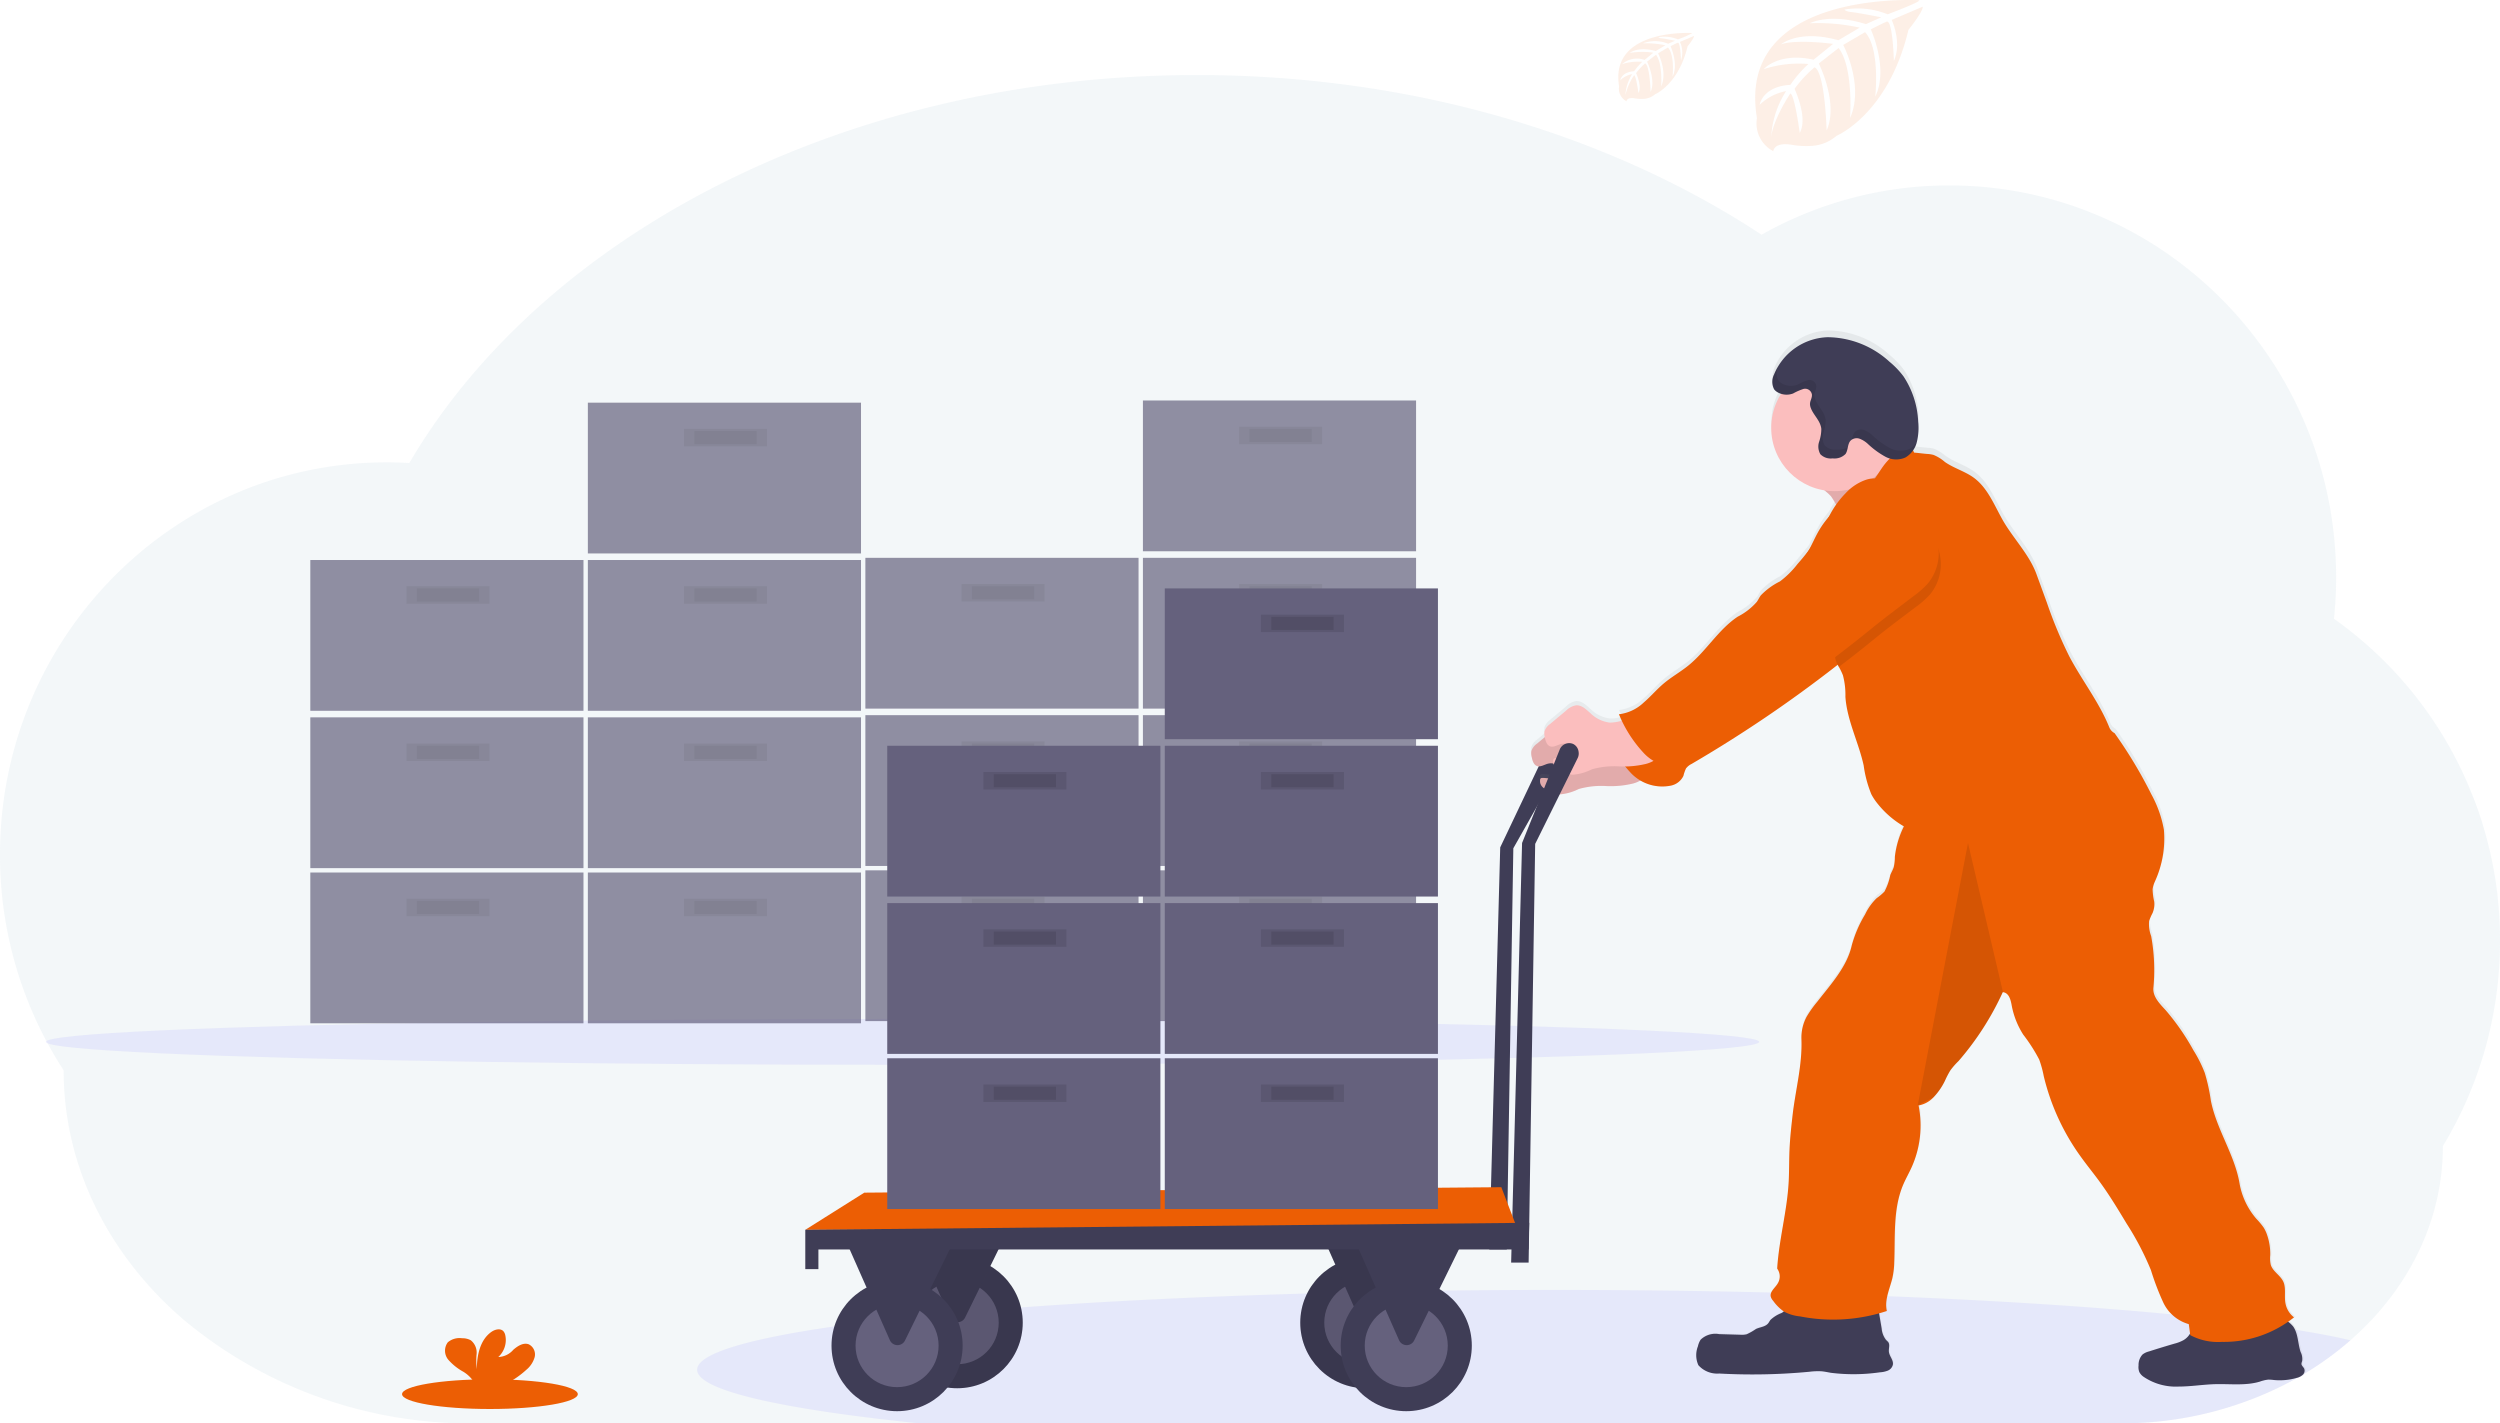 <svg xmlns="http://www.w3.org/2000/svg" xmlns:xlink="http://www.w3.org/1999/xlink" width="302" height="171.937" viewBox="0 0 302 171.937"><defs><linearGradient id="a" x1="0.579" y1="-0.53" x2="0.579" y2="0.47" gradientUnits="objectBoundingBox"><stop offset="0" stop-color="gray" stop-opacity="0.251"/><stop offset="0.54" stop-color="gray" stop-opacity="0.122"/><stop offset="1" stop-color="gray" stop-opacity="0.102"/></linearGradient></defs><path d="M302,138.939a47.664,47.664,0,0,1-6.9,24.783c0,9.139-4.261,17.423-11.172,23.46a38.192,38.192,0,0,1-5.565,4.042c-.079.05-.161.1-.243.145l-.446.264-.14.082h0a43.454,43.454,0,0,1-21.4,5.5H57.33a53.9,53.9,0,0,1-35.11-12.487c-8.991-7.714-14.532-18.389-14.532-30.163A47.649,47.649,0,0,1,0,128.514c0-26.172,20.918-47.388,46.725-47.388.913,0,1.819.032,2.719.082C65.637,53.6,102.162,34.34,144.6,34.34c26.087,0,49.933,7.273,68.2,19.289a45.983,45.983,0,0,1,22.682-5.953c25.8,0,46.725,21.217,46.725,47.388a48.823,48.823,0,0,1-.264,4.958A47.518,47.518,0,0,1,302,138.939Z" transform="translate(0 -25.275)" fill="#88b3c6" opacity="0.1" style="isolation:isolate"/><ellipse cx="103.482" cy="2.772" rx="103.482" ry="2.772" transform="translate(5.544 123.086)" fill="#6c63ff" opacity="0.1" style="isolation:isolate"/><g transform="translate(37.486 48.642)" opacity="0.7"><rect width="32.998" height="18.215" transform="translate(0 56.757)" fill="#65617d"/><rect width="10.031" height="2.112" transform="translate(11.615 59.925)" opacity="0.1" style="isolation:isolate"/><rect width="7.524" height="1.584" transform="translate(12.869 60.189)" opacity="0.1" style="isolation:isolate"/><rect width="32.998" height="18.215" transform="translate(33.526 56.757)" fill="#65617d"/><rect width="10.031" height="2.112" transform="translate(45.142 59.925)" opacity="0.1" style="isolation:isolate"/><rect width="7.524" height="1.584" transform="translate(46.396 60.189)" opacity="0.1" style="isolation:isolate"/><rect width="32.998" height="18.215" transform="translate(0 38.014)" fill="#65617d"/><rect width="10.031" height="2.112" transform="translate(11.615 41.182)" opacity="0.1" style="isolation:isolate"/><rect width="7.524" height="1.584" transform="translate(12.869 41.446)" opacity="0.1" style="isolation:isolate"/><rect width="32.998" height="18.215" transform="translate(33.526 38.014)" fill="#65617d"/><rect width="10.031" height="2.112" transform="translate(45.142 41.182)" opacity="0.1" style="isolation:isolate"/><rect width="7.524" height="1.584" transform="translate(46.396 41.446)" opacity="0.1" style="isolation:isolate"/><rect width="32.998" height="18.215" transform="translate(0 19.007)" fill="#65617d"/><rect width="10.031" height="2.112" transform="translate(11.615 22.175)" opacity="0.1" style="isolation:isolate"/><rect width="7.524" height="1.584" transform="translate(12.869 22.439)" opacity="0.1" style="isolation:isolate"/><rect width="32.998" height="18.215" transform="translate(33.526 19.007)" fill="#65617d"/><rect width="10.031" height="2.112" transform="translate(45.142 22.175)" opacity="0.1" style="isolation:isolate"/><rect width="7.524" height="1.584" transform="translate(46.396 22.439)" opacity="0.1" style="isolation:isolate"/><rect width="32.998" height="18.215" transform="translate(33.526)" fill="#65617d"/><rect width="10.031" height="2.112" transform="translate(45.142 3.168)" opacity="0.1" style="isolation:isolate"/><rect width="7.524" height="1.584" transform="translate(46.396 3.432)" opacity="0.1" style="isolation:isolate"/></g><g transform="translate(104.538 48.378)" opacity="0.7"><rect width="32.998" height="18.215" transform="translate(0 56.757)" fill="#65617d"/><rect width="10.031" height="2.112" transform="translate(11.615 59.925)" opacity="0.1" style="isolation:isolate"/><rect width="7.524" height="1.584" transform="translate(12.869 60.189)" opacity="0.1" style="isolation:isolate"/><rect width="32.998" height="18.215" transform="translate(33.526 56.757)" fill="#65617d"/><rect width="10.031" height="2.112" transform="translate(45.142 59.925)" opacity="0.1" style="isolation:isolate"/><rect width="7.524" height="1.584" transform="translate(46.396 60.189)" opacity="0.1" style="isolation:isolate"/><rect width="32.998" height="18.215" transform="translate(0 38.014)" fill="#65617d"/><rect width="10.031" height="2.112" transform="translate(11.615 41.182)" opacity="0.1" style="isolation:isolate"/><rect width="7.524" height="1.584" transform="translate(12.869 41.446)" opacity="0.1" style="isolation:isolate"/><rect width="32.998" height="18.215" transform="translate(33.526 38.014)" fill="#65617d"/><rect width="10.031" height="2.112" transform="translate(45.142 41.182)" opacity="0.1" style="isolation:isolate"/><rect width="7.524" height="1.584" transform="translate(46.396 41.446)" opacity="0.1" style="isolation:isolate"/><rect width="32.998" height="18.215" transform="translate(0 19.007)" fill="#65617d"/><rect width="10.031" height="2.112" transform="translate(11.615 22.175)" opacity="0.1" style="isolation:isolate"/><rect width="7.524" height="1.584" transform="translate(12.869 22.439)" opacity="0.1" style="isolation:isolate"/><rect width="32.998" height="18.215" transform="translate(33.526 19.007)" fill="#65617d"/><rect width="10.031" height="2.112" transform="translate(45.142 22.175)" opacity="0.1" style="isolation:isolate"/><rect width="7.524" height="1.584" transform="translate(46.396 22.439)" opacity="0.1" style="isolation:isolate"/><rect width="32.998" height="18.215" transform="translate(33.526)" fill="#65617d"/><rect width="10.031" height="2.112" transform="translate(45.142 3.168)" opacity="0.1" style="isolation:isolate"/><rect width="7.524" height="1.584" transform="translate(46.396 3.432)" opacity="0.1" style="isolation:isolate"/></g><path d="M823.016.029S800.791-1.312,803.4,14.263a3.785,3.785,0,0,0,1.975,4s.04-1.154,2.281-.76a10.424,10.424,0,0,0,2.416.116,5.032,5.032,0,0,0,2.951-1.22h0s6.249-2.582,8.677-12.793c0,0,1.8-2.228,1.726-2.8l-3.751,1.6s1.283,2.706.264,4.955c0,0-.121-4.857-.842-4.752-.145.024-1.948.937-1.948.937s2.2,4.712.541,8.139c0,0,.631-5.808-1.23-7.8l-2.64,1.542s2.577,4.868.829,8.841c0,0,.449-6.093-1.386-8.466l-2.392,1.866s2.421,4.8.945,8.094c0,0-.193-7.093-1.462-7.629a14.707,14.707,0,0,0-2.413,2.6s1.658,3.485.628,5.322c0,0-.631-4.725-1.148-4.752,0,0-2.086,3.131-2.3,5.28a11.381,11.381,0,0,1,1.8-5.578,6.275,6.275,0,0,0-3.194,1.655s.325-2.215,3.709-2.408a14.623,14.623,0,0,1,2.183-2.521,13.737,13.737,0,0,0-5.4.623s1.8-2.088,6.022-1.138L812.6,5.3s-4.43-.6-6.309.063c0,0,2.162-1.848,6.945-.5l2.576-1.526a23.589,23.589,0,0,0-6.027-.528s2.376-1.28,6.782.108l1.848-.826s-2.767-.544-3.577-.631-.853-.309-.853-.309a9.6,9.6,0,0,1,5.2.578S823.084.275,823.016.029Z" transform="translate(-591.16 0)" fill="#ec5e04" opacity="0.1" style="isolation:isolate"/><path d="M749.49,15.083s-10.031-.607-8.857,6.433a1.718,1.718,0,0,0,.89,1.808s.018-.528,1.032-.346a4.611,4.611,0,0,0,1.09.053,2.263,2.263,0,0,0,1.333-.552h0S747.8,21.316,748.9,16.7c0,0,.81-1.008.779-1.267l-1.695.723a3.039,3.039,0,0,1,.124,2.241s-.055-2.2-.38-2.144c-.066,0-.882.422-.882.422s1,2.13.245,3.68c0,0,.285-2.624-.557-3.524l-1.193.7s1.167,2.2.375,3.994c0,0,.2-2.753-.626-3.825l-1.08.842s1.093,2.17.428,3.659c0,0-.087-3.207-.663-3.448a6.619,6.619,0,0,0-1.09,1.177s.75,1.584.285,2.4c0,0-.285-2.136-.528-2.144a7.161,7.161,0,0,0-1.04,2.376,5.159,5.159,0,0,1,.813-2.521,2.841,2.841,0,0,0-1.444.747s.148-1,1.676-1.088a7.218,7.218,0,0,1,.987-1.138,6.19,6.19,0,0,0-2.442.282,2.739,2.739,0,0,1,2.722-.515l1.056-.871a9.11,9.11,0,0,0-2.851.029s.977-.834,3.139-.227l1.161-.694a10.439,10.439,0,0,0-2.724-.235,4.168,4.168,0,0,1,3.065.048l.832-.372s-1.251-.248-1.618-.285-.385-.14-.385-.14a4.328,4.328,0,0,1,2.349.264A10.668,10.668,0,0,0,749.49,15.083Z" transform="translate(-545.046 -11.092)" fill="#ec5e04" opacity="0.1" style="isolation:isolate"/><ellipse cx="10.615" cy="1.795" rx="10.615" ry="1.795" transform="translate(48.568 166.617)" fill="#ec5e04"/><path d="M213.451,613.2a3.072,3.072,0,0,0,1.011-1.528,1.363,1.363,0,0,0-.707-1.555c-.649-.248-1.344.2-1.869.657a2.5,2.5,0,0,1-1.816.876,2.772,2.772,0,0,0,.855-2.59,1.089,1.089,0,0,0-.238-.528c-.362-.385-1.014-.222-1.447.082-1.373.966-1.755,2.833-1.763,4.509a8.473,8.473,0,0,1-.024-1.848,1.9,1.9,0,0,0-.7-1.645,2.091,2.091,0,0,0-1.056-.248,2.192,2.192,0,0,0-1.724.491,1.7,1.7,0,0,0,.066,2.112,6.72,6.72,0,0,0,1.787,1.431,3.959,3.959,0,0,1,1.275,1.217,1.088,1.088,0,0,1,.1.219h3.87A10.764,10.764,0,0,0,213.451,613.2Z" transform="translate(-149.878 -447.722)" fill="#ec5e04"/><path d="M690.967,339.1a1.2,1.2,0,0,0-.657-.945,1.228,1.228,0,0,0-1.611.648l-.016.038-5.863,12.336-1.32,48.573h2.112l.792-48.465,6.452-11.42A1.254,1.254,0,0,0,690.967,339.1Z" transform="translate(-501.594 -248.814)" fill="#3f3d56"/><path d="M518.721,596.355a38.183,38.183,0,0,1-5.565,4.042.947.947,0,0,1-.1.121,1.718,1.718,0,0,1-.726.364h0a43.455,43.455,0,0,1-21.4,5.5H345.779C329.148,604.668,319,602.4,319,599.911c0-1.93,6.093-3.728,16.584-5.232q1.631-.237,3.4-.459,1.09-.137,2.231-.264l1.291-.15q1.436-.164,2.949-.32h.082l1.056-.106q1.338-.139,2.732-.264l.676-.061,1.724-.153q1.679-.15,3.432-.288,1.454-.114,2.957-.227c10.153-.752,21.858-1.32,34.6-1.687l3.638-.124,1.225-.026,2.587-.058,1.037-.021,1.09-.021.776-.013,3.643-.058,1.872-.026h.383q6.639-.079,13.527-.082c9.076,0,17.877.108,26.264.314h0q7.223.174,14,.444h.042c13.036.512,24.7,1.267,34.36,2.2l.177.018c2.479.24,4.826.5,7.027.76,2.072.248,4.018.51,5.823.776.626.093,1.233.188,1.824.28l.15.026C514.664,595.5,516.86,595.909,518.721,596.355Z" transform="translate(-234.788 -434.447)" fill="#6c63ff" opacity="0.1" style="isolation:isolate"/><path d="M794.059,277.246a.941.941,0,0,1-.1.121,1.719,1.719,0,0,1-.726.364h0a7.313,7.313,0,0,1-1.637.264h-.166a7.1,7.1,0,0,1-.948-.032,4.4,4.4,0,0,0-.694-.045h-.032a4.933,4.933,0,0,0-.99.246,8.785,8.785,0,0,1-2.191.312h-.264c-.829,0-1.668-.029-2.5-.024h-.4c-1.425.037-2.843.264-4.269.288h-.457a6.717,6.717,0,0,1-3.936-1.177,1.554,1.554,0,0,1-.528-.591,1.659,1.659,0,0,1-.092-.792,1.864,1.864,0,0,1,.478-1.32,2.072,2.072,0,0,1,.76-.367c.483-.156.969-.306,1.452-.457s1.035-.311,1.555-.465l.1-.032.29-.087.188-.063a3.058,3.058,0,0,0,.649-.3,2.152,2.152,0,0,0,.668-.668c.029-.048.061-.1.087-.148s0-.082-.018-.124c-.045-.33-.079-.668-.137-.99a3.961,3.961,0,0,1-1.951-1.1,6.276,6.276,0,0,1-1.138-1.539,32.213,32.213,0,0,1-1.486-3.928,35.007,35.007,0,0,0-2.951-5.665c-1.008-1.684-2.022-3.374-3.168-4.966-.763-1.056-1.584-2.062-2.339-3.12A27.715,27.715,0,0,1,762.653,241a13.06,13.06,0,0,0-.547-2,20.332,20.332,0,0,0-1.93-3.025,10.013,10.013,0,0,1-1.4-3.582c-.132-.723-.354-1.5-1.074-1.584h0l-.077.15a34.61,34.61,0,0,1-5.28,8.231,8.716,8.716,0,0,0-.985,1.132,10.9,10.9,0,0,0-.634,1.22,7.916,7.916,0,0,1-1.4,2.051,4.008,4.008,0,0,1-.554.467,2.978,2.978,0,0,1-.869.436h0a2.556,2.556,0,0,1-.375.084c0,.032.013.061.016.092s.016.069.021.1a12.407,12.407,0,0,1-.483,6.317c-.019.063-.04.124-.063.187q-.164.444-.357.871c-.322.7-.7,1.37-1.006,2.08-.05.121-.1.243-.145.364-1.056,2.827-.792,5.985-.929,9.023a9.938,9.938,0,0,1-.235,1.975c-.18.731-.467,1.486-.626,2.241a3.8,3.8,0,0,0-.034,1.729l-.063.024c-.283.106-.57.2-.858.29v.04c.1.591.2,1.183.306,1.771a2.592,2.592,0,0,0,.544,1.415,1.921,1.921,0,0,1,.264.264c.209.327.024.76.063,1.148.058.549.565,1.016.486,1.563a1.03,1.03,0,0,1-.618.734,1.827,1.827,0,0,1-.407.129l-.087.018c-.158.029-.317.045-.475.061a22.146,22.146,0,0,1-5.908.058c-.385-.066-.768-.153-1.159-.185a8.643,8.643,0,0,0-1.478.061,72.62,72.62,0,0,1-10.874.211,3.012,3.012,0,0,1-2.524-1.011,2.924,2.924,0,0,1-.055-2.294,2.471,2.471,0,0,1,.319-.792.518.518,0,0,1,.058-.074,2.631,2.631,0,0,1,2.186-.618l2.571.077a2.413,2.413,0,0,0,.755-.058,7.949,7.949,0,0,0,1.125-.641c.491-.235,1.109-.264,1.462-.665l.045-.058a3.126,3.126,0,0,0,.174-.264c0-.018.024-.037.037-.055h0a.491.491,0,0,1,.032-.047,4.178,4.178,0,0,1,1.354-.842,1.424,1.424,0,0,0,.2-.14l.053-.048a5.418,5.418,0,0,1-1.283-1.291,1.3,1.3,0,0,1-.293-.512.741.741,0,0,1,.032-.43.643.643,0,0,1,.042-.1l.013-.026c.18-.354.549-.673.752-1.035a.168.168,0,0,0,.018-.037,1.631,1.631,0,0,0-.079-1.771c.211-3.477,1.167-6.864,1.378-10.351.084-1.381.05-2.767.114-4.152s.211-2.73.367-4.089c.349-3.107,1.193-6.151,1.074-9.271a5.668,5.668,0,0,1,.037-.871.522.522,0,0,1,0-.063,5.354,5.354,0,0,1,.589-1.827,14.027,14.027,0,0,1,1.3-1.827c1.623-2.112,3.574-4.224,4.152-6.821a14.741,14.741,0,0,1,1.616-3.775,6.648,6.648,0,0,1,1.412-1.983,6.223,6.223,0,0,0,.932-.792,7.444,7.444,0,0,0,.7-2c.132-.346.335-.663.436-1.019a.538.538,0,0,1,.026-.108,7.2,7.2,0,0,0,.093-1.088,2.442,2.442,0,0,1,.029-.311h0a11.025,11.025,0,0,1,.9-3.017c.055-.121.108-.245.161-.367a11.314,11.314,0,0,1-3.168-2.748,6.476,6.476,0,0,1-.768-1.159,14.343,14.343,0,0,1-.924-3.493c-.612-2.819-2.014-5.475-2.209-8.358a9.246,9.246,0,0,0-.306-2.619,5.214,5.214,0,0,0-.3-.655c-.047-.09-.092-.18-.14-.264l-.053-.1-.135-.264-.216.169A158.141,158.141,0,0,1,720.544,202.8l-.507.3a1.847,1.847,0,0,0-.671.549c-.021.034-.04.069-.058.1h0c-.121.251-.153.528-.264.792a2.162,2.162,0,0,1-1.47,1.169,4.541,4.541,0,0,1-3.339-.43,4.048,4.048,0,0,1-.38-.211,5.154,5.154,0,0,1-.971.414,11.505,11.505,0,0,1-3.255.29,9.777,9.777,0,0,0-3.244.359,8.107,8.107,0,0,1-2.08.66,1.946,1.946,0,0,1-.248,0,3.6,3.6,0,0,1-1.177-.346l-.216-.1a3.493,3.493,0,0,1-.327-.177,1.8,1.8,0,0,1-.319-.251,1.168,1.168,0,0,1-.3-.5.841.841,0,0,1,0-.42.264.264,0,0,1,.09-.158.282.282,0,0,1,.156-.04,4.769,4.769,0,0,1,.9.077,3.237,3.237,0,0,0,.528.029h.1a1.145,1.145,0,0,0,.792-.449.488.488,0,0,0,.069-.127h0a.583.583,0,0,0,.047-.235.388.388,0,0,0,0-.061c-.111-.05-.222-.1-.327-.161-.055-.029-.108-.061-.161-.092l-.032-.021a1.794,1.794,0,0,1-.264-.219.922.922,0,0,1-.135-.169,1.016,1.016,0,0,1-.156-.317h0a1.419,1.419,0,0,0-.657.018c-.288.079-.578.248-.863.306a.765.765,0,0,1-.436-.018c-.412-.148-.557-.649-.644-1.08-.016-.082-.034-.166-.047-.251h0a1.331,1.331,0,0,1,0-.491,1.809,1.809,0,0,1,.694-.905l.866-.726.063-.053a1.512,1.512,0,0,0-.04-.214,1.348,1.348,0,0,1,0-.494,1.8,1.8,0,0,1,.694-.9l1.916-1.613a2.253,2.253,0,0,1,1.217-.649c.694-.047,1.249.528,1.769.99a4.015,4.015,0,0,0,2.323,1.114,3.416,3.416,0,0,0,1.227-.169l.224-.074c-.048-.1-.1-.2-.14-.293-.077-.161-.153-.325-.227-.488a5.243,5.243,0,0,0,3-1.428c.853-.739,1.584-1.613,2.445-2.339.929-.792,2-1.381,2.938-2.144,2.191-1.777,3.646-4.387,5.99-5.953a7.781,7.781,0,0,0,2.307-1.8c.172-.264.3-.528.478-.792a8.359,8.359,0,0,1,2.32-1.705,11.54,11.54,0,0,0,2.133-2.128c.459-.552.921-1.1,1.359-1.671.4-.752.744-1.539,1.167-2.281a11.22,11.22,0,0,1,1.249-1.763c.108-.211.219-.422.338-.628s.206-.346.317-.528c.077-.119.156-.232.238-.348-.24-.425-.47-.792-.578-.953l-.053-.071a7.9,7.9,0,0,0-.745-.7,7.049,7.049,0,0,1-.818-.174,7.7,7.7,0,0,1-5.665-7.436.074.074,0,0,1,0-.024,7.656,7.656,0,0,1,.839-3.479c.111-.216.23-.425.359-.628a2.363,2.363,0,0,1-.351-.143,1.391,1.391,0,0,1-.491-.4,1.165,1.165,0,0,1-.2-.512,2.611,2.611,0,0,1,.19-1.278,6.072,6.072,0,0,1,.246-.57.213.213,0,0,0,.018-.034,7.336,7.336,0,0,1,6.209-3.939,11.182,11.182,0,0,1,7.489,2.986,10.031,10.031,0,0,1,1.7,1.787,10.815,10.815,0,0,1,1.769,5.5,8.448,8.448,0,0,1-.032,1.827,4.343,4.343,0,0,1-.132.639c-.034.124-.079.248-.127.372a2.45,2.45,0,0,1-.119.264v.013c-.04.084-.084.164-.129.243l-.024.034-.034.055c.021.05.045.1.069.153s.045.1.071.145h.032c.528.042,1.016.116,1.555.158a3.584,3.584,0,0,1,.75.116,5.012,5.012,0,0,1,1.37.855c1.1.776,2.45,1.138,3.529,1.94,1.584,1.183,2.376,3.136,3.337,4.886,1.267,2.344,3.331,4.34,4.242,6.848q.618,1.708,1.241,3.411a53.135,53.135,0,0,0,2.722,6.56c1.531,2.92,3.6,5.544,4.831,8.611a1.373,1.373,0,0,0,.644.713,56.028,56.028,0,0,1,4.448,7.442,13.955,13.955,0,0,1,1.518,4.311,10.4,10.4,0,0,1-.33,4.028,19.559,19.559,0,0,1-.773,2.286,3.779,3.779,0,0,0-.264.816v.087a7.44,7.44,0,0,0,.193,1.515,2.8,2.8,0,0,1-.135,1.209c-.021.061-.045.121-.069.182a6.513,6.513,0,0,0-.414.961.977.977,0,0,0-.021.121,4.9,4.9,0,0,0,.264,1.724,23.141,23.141,0,0,1,.264,6.336c-.061,1.056.792,1.9,1.5,2.682a28.91,28.91,0,0,1,3.347,4.868,15.605,15.605,0,0,1,1.365,2.73,22.846,22.846,0,0,1,.737,3.366c.673,3.485,2.872,6.563,3.469,10.055a8.975,8.975,0,0,0,2.041,4.324,9.176,9.176,0,0,1,.879,1.056,4.234,4.234,0,0,1,.436.95,7.05,7.05,0,0,1,.362,2.41,3.63,3.63,0,0,0,.066,1.172c.248.81,1.135,1.257,1.5,2.02s.114,1.74.264,2.606a2.812,2.812,0,0,0,1.056,1.758c-.211.185-.433.354-.66.528a2.638,2.638,0,0,1,.547.576,2.585,2.585,0,0,1,.264.467c.348.81.359,1.774.644,2.64a1.9,1.9,0,0,1,.188,1.1,1.205,1.205,0,0,0-.09.327c0,.238.248.393.343.61A.654.654,0,0,1,794.059,277.246Z" transform="translate(-515.691 -111.297)" fill="url(#a)"/><path d="M834.535,206.886A16.5,16.5,0,0,0,839,204.639l4.913-3.128a4.273,4.273,0,0,1-3.168-2.207,11.145,11.145,0,0,1-1.2-3.8,19.908,19.908,0,0,0-5.647,3.7c-.676.583-2.112,1.465-2.32,2.376s1.122,1.65,1.637,2.26C833.392,204.035,835.058,206.741,834.535,206.886Z" transform="translate(-612.037 -143.891)" fill="#fbbebe"/><path d="M834.535,206.886A16.5,16.5,0,0,0,839,204.639l4.913-3.128a4.273,4.273,0,0,1-3.168-2.207,11.145,11.145,0,0,1-1.2-3.8,19.908,19.908,0,0,0-5.647,3.7c-.676.583-2.112,1.465-2.32,2.376s1.122,1.65,1.637,2.26C833.392,204.035,835.058,206.741,834.535,206.886Z" transform="translate(-612.037 -143.891)" opacity="0.1" style="isolation:isolate"/><path d="M711.359,333a5.464,5.464,0,0,1-2.756.834,4,4,0,0,1-2.32-1.106c-.528-.459-1.072-1.032-1.766-.985a2.263,2.263,0,0,0-1.214.644l-1.914,1.6a1.8,1.8,0,0,0-.694.9,1.779,1.779,0,0,0,.045.744c.087.428.232.927.644,1.072s.861-.166,1.3-.285a1.526,1.526,0,0,1,1.5.441.889.889,0,0,1,.264.575c0,.478-.528.792-1.014.816s-.95-.135-1.431-.106a.219.219,0,0,0-.245.19v.006a1.009,1.009,0,0,0,.309.919,2.679,2.679,0,0,0,.861.528,3.508,3.508,0,0,0,1.177.343,6.251,6.251,0,0,0,2.323-.657,10.043,10.043,0,0,1,3.242-.356,11.441,11.441,0,0,0,3.25-.288,3.685,3.685,0,0,0,2.452-2,.48.48,0,0,0,.045-.306.508.508,0,0,0-.222-.264c-1.473-1.09-2.07-2.415-3.727-3.2Z" transform="translate(-515.706 -244.165)" fill="#fbbebe"/><path d="M711.359,333a5.464,5.464,0,0,1-2.756.834,4,4,0,0,1-2.32-1.106c-.528-.459-1.072-1.032-1.766-.985a2.263,2.263,0,0,0-1.214.644l-1.914,1.6a1.8,1.8,0,0,0-.694.9,1.779,1.779,0,0,0,.045.744c.087.428.232.927.644,1.072s.861-.166,1.3-.285a1.526,1.526,0,0,1,1.5.441.889.889,0,0,1,.264.575c0,.478-.528.792-1.014.816s-.95-.135-1.431-.106a.219.219,0,0,0-.245.19v.006a1.009,1.009,0,0,0,.309.919,2.679,2.679,0,0,0,.861.528,3.508,3.508,0,0,0,1.177.343,6.251,6.251,0,0,0,2.323-.657,10.043,10.043,0,0,1,3.242-.356,11.441,11.441,0,0,0,3.25-.288,3.685,3.685,0,0,0,2.452-2,.48.48,0,0,0,.045-.306.508.508,0,0,0-.222-.264c-1.473-1.09-2.07-2.415-3.727-3.2Z" transform="translate(-515.706 -244.165)" opacity="0.1" style="isolation:isolate"/><path d="M767.4,228.442a3.183,3.183,0,0,0-2.793-.325,6.03,6.03,0,0,0-2.4,1.6,11.068,11.068,0,0,0-1.7,2.241c-.449.792-.792,1.621-1.241,2.41a25.639,25.639,0,0,1-2.867,3.894,11.055,11.055,0,0,1-2.13,2.112,8.282,8.282,0,0,0-2.318,1.695c-.177.248-.3.528-.478.779a7.665,7.665,0,0,1-2.3,1.782c-2.339,1.557-3.794,4.15-5.979,5.916-.943.76-2.006,1.357-2.933,2.133-.863.721-1.584,1.584-2.444,2.323a5.229,5.229,0,0,1-2.994,1.418,15.421,15.421,0,0,0,2.93,4.612,5.226,5.226,0,0,0,4.968,1.624,2.159,2.159,0,0,0,1.471-1.162,4.951,4.951,0,0,1,.311-.9,1.849,1.849,0,0,1,.668-.546,157.825,157.825,0,0,0,20.092-13.92c1.7-1.383,3.382-2.621,5.124-3.96a11.2,11.2,0,0,0,1.724-1.51,5.739,5.739,0,0,0,.7-6.322,14.989,14.989,0,0,0-1.6-2.167A19.042,19.042,0,0,0,767.4,228.442Z" transform="translate(-540.838 -167.762)" fill="#ec5e04"/><path d="M767.4,228.442a3.183,3.183,0,0,0-2.793-.325,6.03,6.03,0,0,0-2.4,1.6,11.068,11.068,0,0,0-1.7,2.241c-.449.792-.792,1.621-1.241,2.41a25.639,25.639,0,0,1-2.867,3.894,11.055,11.055,0,0,1-2.13,2.112,8.282,8.282,0,0,0-2.318,1.695c-.177.248-.3.528-.478.779a7.665,7.665,0,0,1-2.3,1.782c-2.339,1.557-3.794,4.15-5.979,5.916-.943.76-2.006,1.357-2.933,2.133-.863.721-1.584,1.584-2.444,2.323a5.229,5.229,0,0,1-2.994,1.418,15.421,15.421,0,0,0,2.93,4.612,5.226,5.226,0,0,0,4.968,1.624,2.159,2.159,0,0,0,1.471-1.162,4.951,4.951,0,0,1,.311-.9,1.849,1.849,0,0,1,.668-.546,157.825,157.825,0,0,0,20.092-13.92c1.7-1.383,3.382-2.621,5.124-3.96a11.2,11.2,0,0,0,1.724-1.51,5.739,5.739,0,0,0,.7-6.322,14.989,14.989,0,0,0-1.6-2.167A19.042,19.042,0,0,0,767.4,228.442Z" transform="translate(-540.838 -167.762)" fill="#ec5e04" opacity="0.1" style="isolation:isolate"/><path d="M786.516,596.106a4.043,4.043,0,0,0-1.354.84c-.106.137-.177.3-.29.43-.351.412-.974.43-1.463.665a7.079,7.079,0,0,1-1.122.636,2.437,2.437,0,0,1-.758.058l-2.566-.077a2.553,2.553,0,0,0-2.239.681,2.421,2.421,0,0,0-.322.792,2.937,2.937,0,0,0,.055,2.281,3.045,3.045,0,0,0,2.521,1.006,72.769,72.769,0,0,0,10.86-.211,8.611,8.611,0,0,1,1.473-.061c.391.032.773.119,1.159.185a22.2,22.2,0,0,0,5.9-.058,3.079,3.079,0,0,0,.969-.206,1.027,1.027,0,0,0,.615-.731c.082-.544-.428-1.006-.483-1.552-.04-.385.145-.816-.066-1.143a1.864,1.864,0,0,0-.264-.264,2.6,2.6,0,0,1-.544-1.4l-.462-2.711a.836.836,0,0,0-.222-.512.763.763,0,0,0-.327-.135,17.522,17.522,0,0,0-6.072.214,16.311,16.311,0,0,1-3.107.156c-.449-.029-.623-.082-.958.211S786.935,595.86,786.516,596.106Z" transform="translate(-571.293 -437.496)" fill="#3f3d56"/><path d="M984.017,604.573a4.445,4.445,0,0,1-1.125.441q-1.555.454-3.1.948a2.065,2.065,0,0,0-.758.364,1.842,1.842,0,0,0-.478,1.32,1.657,1.657,0,0,0,.092.792,1.586,1.586,0,0,0,.528.586,6.93,6.93,0,0,0,4.211,1.172c1.484,0,2.957-.251,4.44-.29,1.792-.048,3.632.206,5.356-.3a4.562,4.562,0,0,1,1.019-.248,4.328,4.328,0,0,1,.692.045,7.338,7.338,0,0,0,2.751-.251,1.693,1.693,0,0,0,.729-.362.682.682,0,0,0,.2-.745c-.1-.214-.338-.37-.341-.6a1.137,1.137,0,0,1,.087-.327,1.854,1.854,0,0,0-.187-1.1c-.341-1.019-.285-2.191-.895-3.076a3.894,3.894,0,0,0-2.793-1.388,7.742,7.742,0,0,0-2.6.074c-.964.206-1.864.636-2.809.911a9.187,9.187,0,0,1-3.379.32c-.755-.063-.5.055-.752.689A2.248,2.248,0,0,1,984.017,604.573Z" transform="translate(-720.219 -442.699)" fill="#3f3d56"/><circle cx="7.656" cy="7.656" r="7.656" transform="translate(213.961 44.022)" fill="#fbbebe"/><path d="M873.457,308.343a13.565,13.565,0,0,1-8.711,2.965,7.155,7.155,0,0,1-3.815-.813c-.079-.433-.111-.9-.19-1.333a4.868,4.868,0,0,1-3.083-2.627,31.585,31.585,0,0,1-1.486-3.9A34.838,34.838,0,0,0,853.225,297c-1.008-1.674-2.019-3.353-3.168-4.934-.76-1.056-1.584-2.049-2.336-3.1a27.455,27.455,0,0,1-4.5-9.783,12.776,12.776,0,0,0-.547-1.988,20.237,20.237,0,0,0-1.927-3.007,9.939,9.939,0,0,1-1.4-3.561c-.129-.718-.351-1.494-1.072-1.568h0a34.57,34.57,0,0,1-5.351,8.329,8.635,8.635,0,0,0-.985,1.125,10.82,10.82,0,0,0-.634,1.214,7.817,7.817,0,0,1-1.4,2.038,3.263,3.263,0,0,1-1.8.982,12.311,12.311,0,0,1-.866,7.524c-.32.7-.7,1.362-1,2.067-1.23,2.9-.945,6.18-1.074,9.329a9.8,9.8,0,0,1-.232,1.961c-.319,1.288-.979,2.658-.66,3.947a20.735,20.735,0,0,1-10.493.652,5.057,5.057,0,0,1-1.956-.594,5.383,5.383,0,0,1-1.283-1.283,1.289,1.289,0,0,1-.293-.509c-.137-.6.528-1.056.837-1.584a1.6,1.6,0,0,0-.061-1.8c.211-3.456,1.167-6.829,1.378-10.3.084-1.373.05-2.751.114-4.126s.211-2.714.364-4.065c.349-3.086,1.193-6.111,1.074-9.213a5.358,5.358,0,0,1,.636-2.743,13.812,13.812,0,0,1,1.294-1.816c1.621-2.093,3.569-4.192,4.147-6.776a14.681,14.681,0,0,1,1.613-3.751,6.643,6.643,0,0,1,1.41-1.972,6.172,6.172,0,0,0,.932-.792,7.324,7.324,0,0,0,.7-1.985c.132-.343.335-.66.433-1.014a5.776,5.776,0,0,0,.119-1.188,11.114,11.114,0,0,1,1.093-3.683,11.288,11.288,0,0,1-3.168-2.73,6.7,6.7,0,0,1-.766-1.154,14.156,14.156,0,0,1-.924-3.469c-.61-2.8-2.012-5.441-2.207-8.3a9.223,9.223,0,0,0-.3-2.6,8.132,8.132,0,0,0-.491-1.016,4.169,4.169,0,0,1-.417-1.024,17.819,17.819,0,0,1,0-2.376,17.186,17.186,0,0,0-.509-2.038,9.678,9.678,0,0,1-.077-2.693,22.048,22.048,0,0,0,.206-3.189,12.321,12.321,0,0,1,3.313-9.488l.061-.061c.5-.528,1.056-1,1.51-1.555.618-.75,1.056-1.631,1.708-2.36.285-.325.607-.615.89-.942a7.83,7.83,0,0,1,.858-.961,1.32,1.32,0,0,1,1.193-.319,3.307,3.307,0,0,0,.364,1.125c.549.042,1.037.119,1.584.161a3.582,3.582,0,0,1,.75.116,4.877,4.877,0,0,1,1.367.847c1.1.773,2.447,1.132,3.527,1.93,1.584,1.175,2.376,3.115,3.332,4.855,1.264,2.331,3.326,4.314,4.224,6.806l1.238,3.39a52.941,52.941,0,0,0,2.719,6.518c1.529,2.9,3.6,5.52,4.826,8.558a1.378,1.378,0,0,0,.641.708,55.193,55.193,0,0,1,4.443,7.392,13.757,13.757,0,0,1,1.515,4.284,12.469,12.469,0,0,1-1.1,6.275,3.272,3.272,0,0,0-.264.9,7.334,7.334,0,0,0,.193,1.5,2.785,2.785,0,0,1-.2,1.383,6.319,6.319,0,0,0-.415.956,4.162,4.162,0,0,0,.248,1.832,22.82,22.82,0,0,1,.264,6.293c-.061,1.056.792,1.893,1.5,2.666a28.516,28.516,0,0,1,3.345,4.836,15.623,15.623,0,0,1,1.362,2.714,22.492,22.492,0,0,1,.737,3.345c.67,3.461,2.867,6.52,3.463,9.992a8.879,8.879,0,0,0,2.038,4.3,9.32,9.32,0,0,1,.879,1.056,4.245,4.245,0,0,1,.433.945,6.962,6.962,0,0,1,.362,2.394,3.583,3.583,0,0,0,.066,1.164c.248.805,1.135,1.249,1.5,2.006s.114,1.729.264,2.59A2.789,2.789,0,0,0,873.457,308.343Z" transform="translate(-596.341 -149.207)" fill="#ec5e04"/><path d="M717.359,324a5.465,5.465,0,0,1-2.756.834,4,4,0,0,1-2.32-1.106c-.528-.459-1.072-1.032-1.766-.985a2.263,2.263,0,0,0-1.214.644l-1.914,1.6a1.8,1.8,0,0,0-.694.9,1.779,1.779,0,0,0,.045.744c.087.428.232.927.644,1.072s.86-.166,1.3-.285a1.526,1.526,0,0,1,1.5.441.89.89,0,0,1,.264.575c0,.478-.528.792-1.014.816s-.95-.135-1.431-.106a.219.219,0,0,0-.245.19v.006a1.008,1.008,0,0,0,.309.919,2.681,2.681,0,0,0,.861.528,3.507,3.507,0,0,0,1.177.343,6.249,6.249,0,0,0,2.323-.657,10.045,10.045,0,0,1,3.242-.356,11.445,11.445,0,0,0,3.25-.288,3.686,3.686,0,0,0,2.452-2,.48.48,0,0,0,.045-.306.508.508,0,0,0-.222-.264c-1.473-1.09-2.07-2.415-3.727-3.2Z" transform="translate(-520.122 -237.541)" fill="#fbbebe"/><path d="M814.8,160.537a6.54,6.54,0,0,0-1.278.554,2.2,2.2,0,0,1-1.806-.1,1.4,1.4,0,0,1-.494-.4,1.954,1.954,0,0,1-.013-1.779,7.256,7.256,0,0,1,6.468-4.514,11.2,11.2,0,0,1,7.479,2.965,10.219,10.219,0,0,1,1.7,1.777,10.73,10.73,0,0,1,1.766,5.47,7.126,7.126,0,0,1-.161,2.45,2.977,2.977,0,0,1-1.389,1.872,2.743,2.743,0,0,1-2.423-.106,10.219,10.219,0,0,1-2.072-1.51,3.082,3.082,0,0,0-1.032-.657,1.056,1.056,0,0,0-1.117.264c-.354.425-.264,1.122-.586,1.584a1.843,1.843,0,0,1-1.557.528,1.715,1.715,0,0,1-1.476-.5,1.857,1.857,0,0,1-.148-1.513,4.955,4.955,0,0,0,.264-1.544c-.108-1.056-1.032-1.705-1.32-2.677-.188-.636.224-.905.182-1.481A.831.831,0,0,0,814.8,160.537Z" transform="translate(-596.906 -113.564)" fill="#3f3d56"/><path d="M887.84,403.711v.066h0a34.572,34.572,0,0,1-5.351,8.329,8.625,8.625,0,0,0-.985,1.125,10.855,10.855,0,0,0-.634,1.214,7.814,7.814,0,0,1-1.4,2.038l-1.911.956,6.072-31.678Z" transform="translate(-645.897 -283.925)" opacity="0.1" style="isolation:isolate"/><path d="M849.444,236.635a11.19,11.19,0,0,1-1.724,1.51c-1.742,1.32-3.432,2.566-5.124,3.96q-2.046,1.666-4.15,3.263a4.16,4.16,0,0,1-.417-1.024,17.819,17.819,0,0,1,0-2.376,17.152,17.152,0,0,0-.51-2.038,9.681,9.681,0,0,1-.076-2.693,22.073,22.073,0,0,0,.206-3.189,12.32,12.32,0,0,1,3.329-9.506l.061-.061a4.633,4.633,0,0,1,.9-.4,3.184,3.184,0,0,1,2.793.338,19.048,19.048,0,0,1,3.8,3.727,15,15,0,0,1,1.6,2.167A5.739,5.739,0,0,1,849.444,236.635Z" transform="translate(-616.326 -164.794)" opacity="0.1" style="isolation:isolate"/><path d="M773.4,219.442a3.184,3.184,0,0,0-2.793-.325,6.03,6.03,0,0,0-2.4,1.6,11.063,11.063,0,0,0-1.7,2.241c-.449.792-.792,1.621-1.241,2.41a25.632,25.632,0,0,1-2.867,3.894,11.054,11.054,0,0,1-2.13,2.112,8.279,8.279,0,0,0-2.318,1.695c-.177.248-.3.528-.478.779a7.664,7.664,0,0,1-2.3,1.782c-2.339,1.558-3.794,4.15-5.979,5.916-.942.76-2.006,1.357-2.933,2.133-.863.721-1.584,1.584-2.445,2.323a5.228,5.228,0,0,1-2.994,1.418,15.42,15.42,0,0,0,2.93,4.612,5.226,5.226,0,0,0,4.968,1.624,2.158,2.158,0,0,0,1.47-1.162,4.949,4.949,0,0,1,.312-.9,1.847,1.847,0,0,1,.668-.546,157.832,157.832,0,0,0,20.092-13.92c1.7-1.383,3.382-2.621,5.124-3.96a11.193,11.193,0,0,0,1.724-1.51,5.74,5.74,0,0,0,.7-6.322,15.006,15.006,0,0,0-1.6-2.167A19.041,19.041,0,0,0,773.4,219.442Z" transform="translate(-545.254 -161.138)" fill="#ec5e04"/><g transform="translate(214.089 44.136)" opacity="0.1"><path d="M818.8,177.364a1.753,1.753,0,0,1-1.476-.5,1.868,1.868,0,0,1-.148-1.513,4.953,4.953,0,0,0,.264-1.544c-.108-1.056-1.032-1.705-1.32-2.677-.187-.636.224-.905.182-1.481a.836.836,0,0,0-.987-.681,6.545,6.545,0,0,0-1.278.554,2.2,2.2,0,0,1-1.806-.1,1.4,1.4,0,0,1-.494-.4,1.954,1.954,0,0,1-.013-1.779c0-.021.018-.04.026-.061a6.388,6.388,0,0,0-.554,1.117,1.954,1.954,0,0,0,.013,1.779,1.4,1.4,0,0,0,.494.4,2.2,2.2,0,0,0,1.806.1,6.545,6.545,0,0,1,1.278-.554.836.836,0,0,1,.987.681c.042.576-.37.845-.182,1.481.282.971,1.206,1.631,1.32,2.677a4.645,4.645,0,0,1-.264,1.544,1.838,1.838,0,0,0,.148,1.513,2.5,2.5,0,0,0,3.033-.032,2.219,2.219,0,0,0,.282-.81A2.235,2.235,0,0,1,818.8,177.364Z" transform="translate(-810.988 -167.19)"/><path d="M854.425,198.862a2.743,2.743,0,0,1-2.424-.106,10.227,10.227,0,0,1-2.072-1.51,3.08,3.08,0,0,0-1.032-.657,1.056,1.056,0,0,0-1.117.264,2,2,0,0,0-.33.887,1.116,1.116,0,0,1,.919-.1,3.082,3.082,0,0,1,1.032.657,10.416,10.416,0,0,0,2.072,1.51,2.75,2.75,0,0,0,2.423.106,2.938,2.938,0,0,0,1.354-1.777A2.443,2.443,0,0,1,854.425,198.862Z" transform="translate(-837.824 -188.783)"/></g><circle cx="7.92" cy="7.92" r="7.92" transform="translate(157.072 151.86)" fill="#3f3d56"/><circle cx="7.92" cy="7.92" r="7.92" transform="translate(157.072 151.86)" opacity="0.1" style="isolation:isolate"/><circle cx="5.016" cy="5.016" r="5.016" transform="translate(159.975 154.764)" fill="#65617d"/><circle cx="5.016" cy="5.016" r="5.016" transform="translate(159.975 154.764)" opacity="0.1" style="isolation:isolate"/><path d="M602,556.052l5.2,11.747a1.008,1.008,0,0,0,1.829.037L615.2,555.26Z" transform="translate(-443.081 -408.679)" fill="#3f3d56"/><path d="M602,556.052l5.2,11.747a1.008,1.008,0,0,0,1.829.037L615.2,555.26Z" transform="translate(-443.081 -408.679)" opacity="0.1" style="isolation:isolate"/><circle cx="7.92" cy="7.92" r="7.92" transform="translate(107.706 151.86)" fill="#3f3d56"/><circle cx="7.92" cy="7.92" r="7.92" transform="translate(107.706 151.86)" opacity="0.1" style="isolation:isolate"/><circle cx="5.016" cy="5.016" r="5.016" transform="translate(110.61 154.764)" fill="#65617d"/><circle cx="5.016" cy="5.016" r="5.016" transform="translate(110.61 154.764)" opacity="0.1" style="isolation:isolate"/><path d="M415,556.052l5.2,11.747a1.008,1.008,0,0,0,1.829.037L428.2,555.26Z" transform="translate(-305.446 -408.679)" fill="#3f3d56"/><path d="M415,556.052l5.2,11.747a1.008,1.008,0,0,0,1.829.037L428.2,555.26Z" transform="translate(-305.446 -408.679)" opacity="0.1" style="isolation:isolate"/><path d="M699.647,341.1a1.2,1.2,0,0,0-.657-.945,1.228,1.228,0,0,0-1.611.648l-.016.038-4.543,11.28-1.32,50.685h2.112l.792-50.577,5.132-10.364A1.254,1.254,0,0,0,699.647,341.1Z" transform="translate(-508.954 -250.286)" fill="#3f3d56"/><path d="M368.5,548.408l7.128-4.488,76.952-.66,1.98,5.148Z" transform="translate(-271.221 -399.847)" fill="#ec5e04"/><path d="M368.5,565.156V560.4l87.453-.845-.084,3.221H370.084v2.376Z" transform="translate(-271.221 -411.844)" fill="#3f3d56"/><circle cx="7.92" cy="7.92" r="7.92" transform="translate(100.447 154.632)" fill="#3f3d56"/><circle cx="5.016" cy="5.016" r="5.016" transform="translate(103.351 157.536)" fill="#65617d"/><path d="M387.5,566.552l5.2,11.747a1.008,1.008,0,0,0,1.829.037L400.7,565.76Z" transform="translate(-285.205 -416.408)" fill="#3f3d56"/><circle cx="7.92" cy="7.92" r="7.92" transform="translate(161.955 154.632)" fill="#3f3d56"/><circle cx="5.016" cy="5.016" r="5.016" transform="translate(164.859 157.536)" fill="#65617d"/><path d="M620.5,566.552l5.2,11.747a1.008,1.008,0,0,0,1.829.037L633.7,565.76Z" transform="translate(-456.697 -416.408)" fill="#3f3d56"/><rect width="32.998" height="18.215" transform="translate(107.178 127.838)" fill="#65617d"/><rect width="10.031" height="2.112" transform="translate(118.794 131.005)" opacity="0.1" style="isolation:isolate"/><rect width="7.524" height="1.584" transform="translate(120.048 131.269)" opacity="0.1" style="isolation:isolate"/><rect width="32.998" height="18.215" transform="translate(140.705 127.838)" fill="#65617d"/><rect width="10.031" height="2.112" transform="translate(152.32 131.005)" opacity="0.1" style="isolation:isolate"/><rect width="7.524" height="1.584" transform="translate(153.574 131.269)" opacity="0.1" style="isolation:isolate"/><rect width="32.998" height="18.215" transform="translate(107.178 109.095)" fill="#65617d"/><rect width="10.031" height="2.112" transform="translate(118.794 112.262)" opacity="0.1" style="isolation:isolate"/><rect width="7.524" height="1.584" transform="translate(120.048 112.526)" opacity="0.1" style="isolation:isolate"/><rect width="32.998" height="18.215" transform="translate(140.705 109.095)" fill="#65617d"/><rect width="10.031" height="2.112" transform="translate(152.32 112.262)" opacity="0.1" style="isolation:isolate"/><rect width="7.524" height="1.584" transform="translate(153.574 112.526)" opacity="0.1" style="isolation:isolate"/><rect width="32.998" height="18.215" transform="translate(107.178 90.088)" fill="#65617d"/><rect width="10.031" height="2.112" transform="translate(118.794 93.256)" opacity="0.1" style="isolation:isolate"/><rect width="7.524" height="1.584" transform="translate(120.048 93.52)" opacity="0.1" style="isolation:isolate"/><rect width="32.998" height="18.215" transform="translate(140.705 90.088)" fill="#65617d"/><rect width="10.031" height="2.112" transform="translate(152.32 93.256)" opacity="0.1" style="isolation:isolate"/><rect width="7.524" height="1.584" transform="translate(153.574 93.52)" opacity="0.1" style="isolation:isolate"/><rect width="32.998" height="18.215" transform="translate(140.705 71.081)" fill="#65617d"/><rect width="10.031" height="2.112" transform="translate(152.32 74.249)" opacity="0.1" style="isolation:isolate"/><rect width="7.524" height="1.584" transform="translate(153.574 74.513)" opacity="0.1" style="isolation:isolate"/></svg>